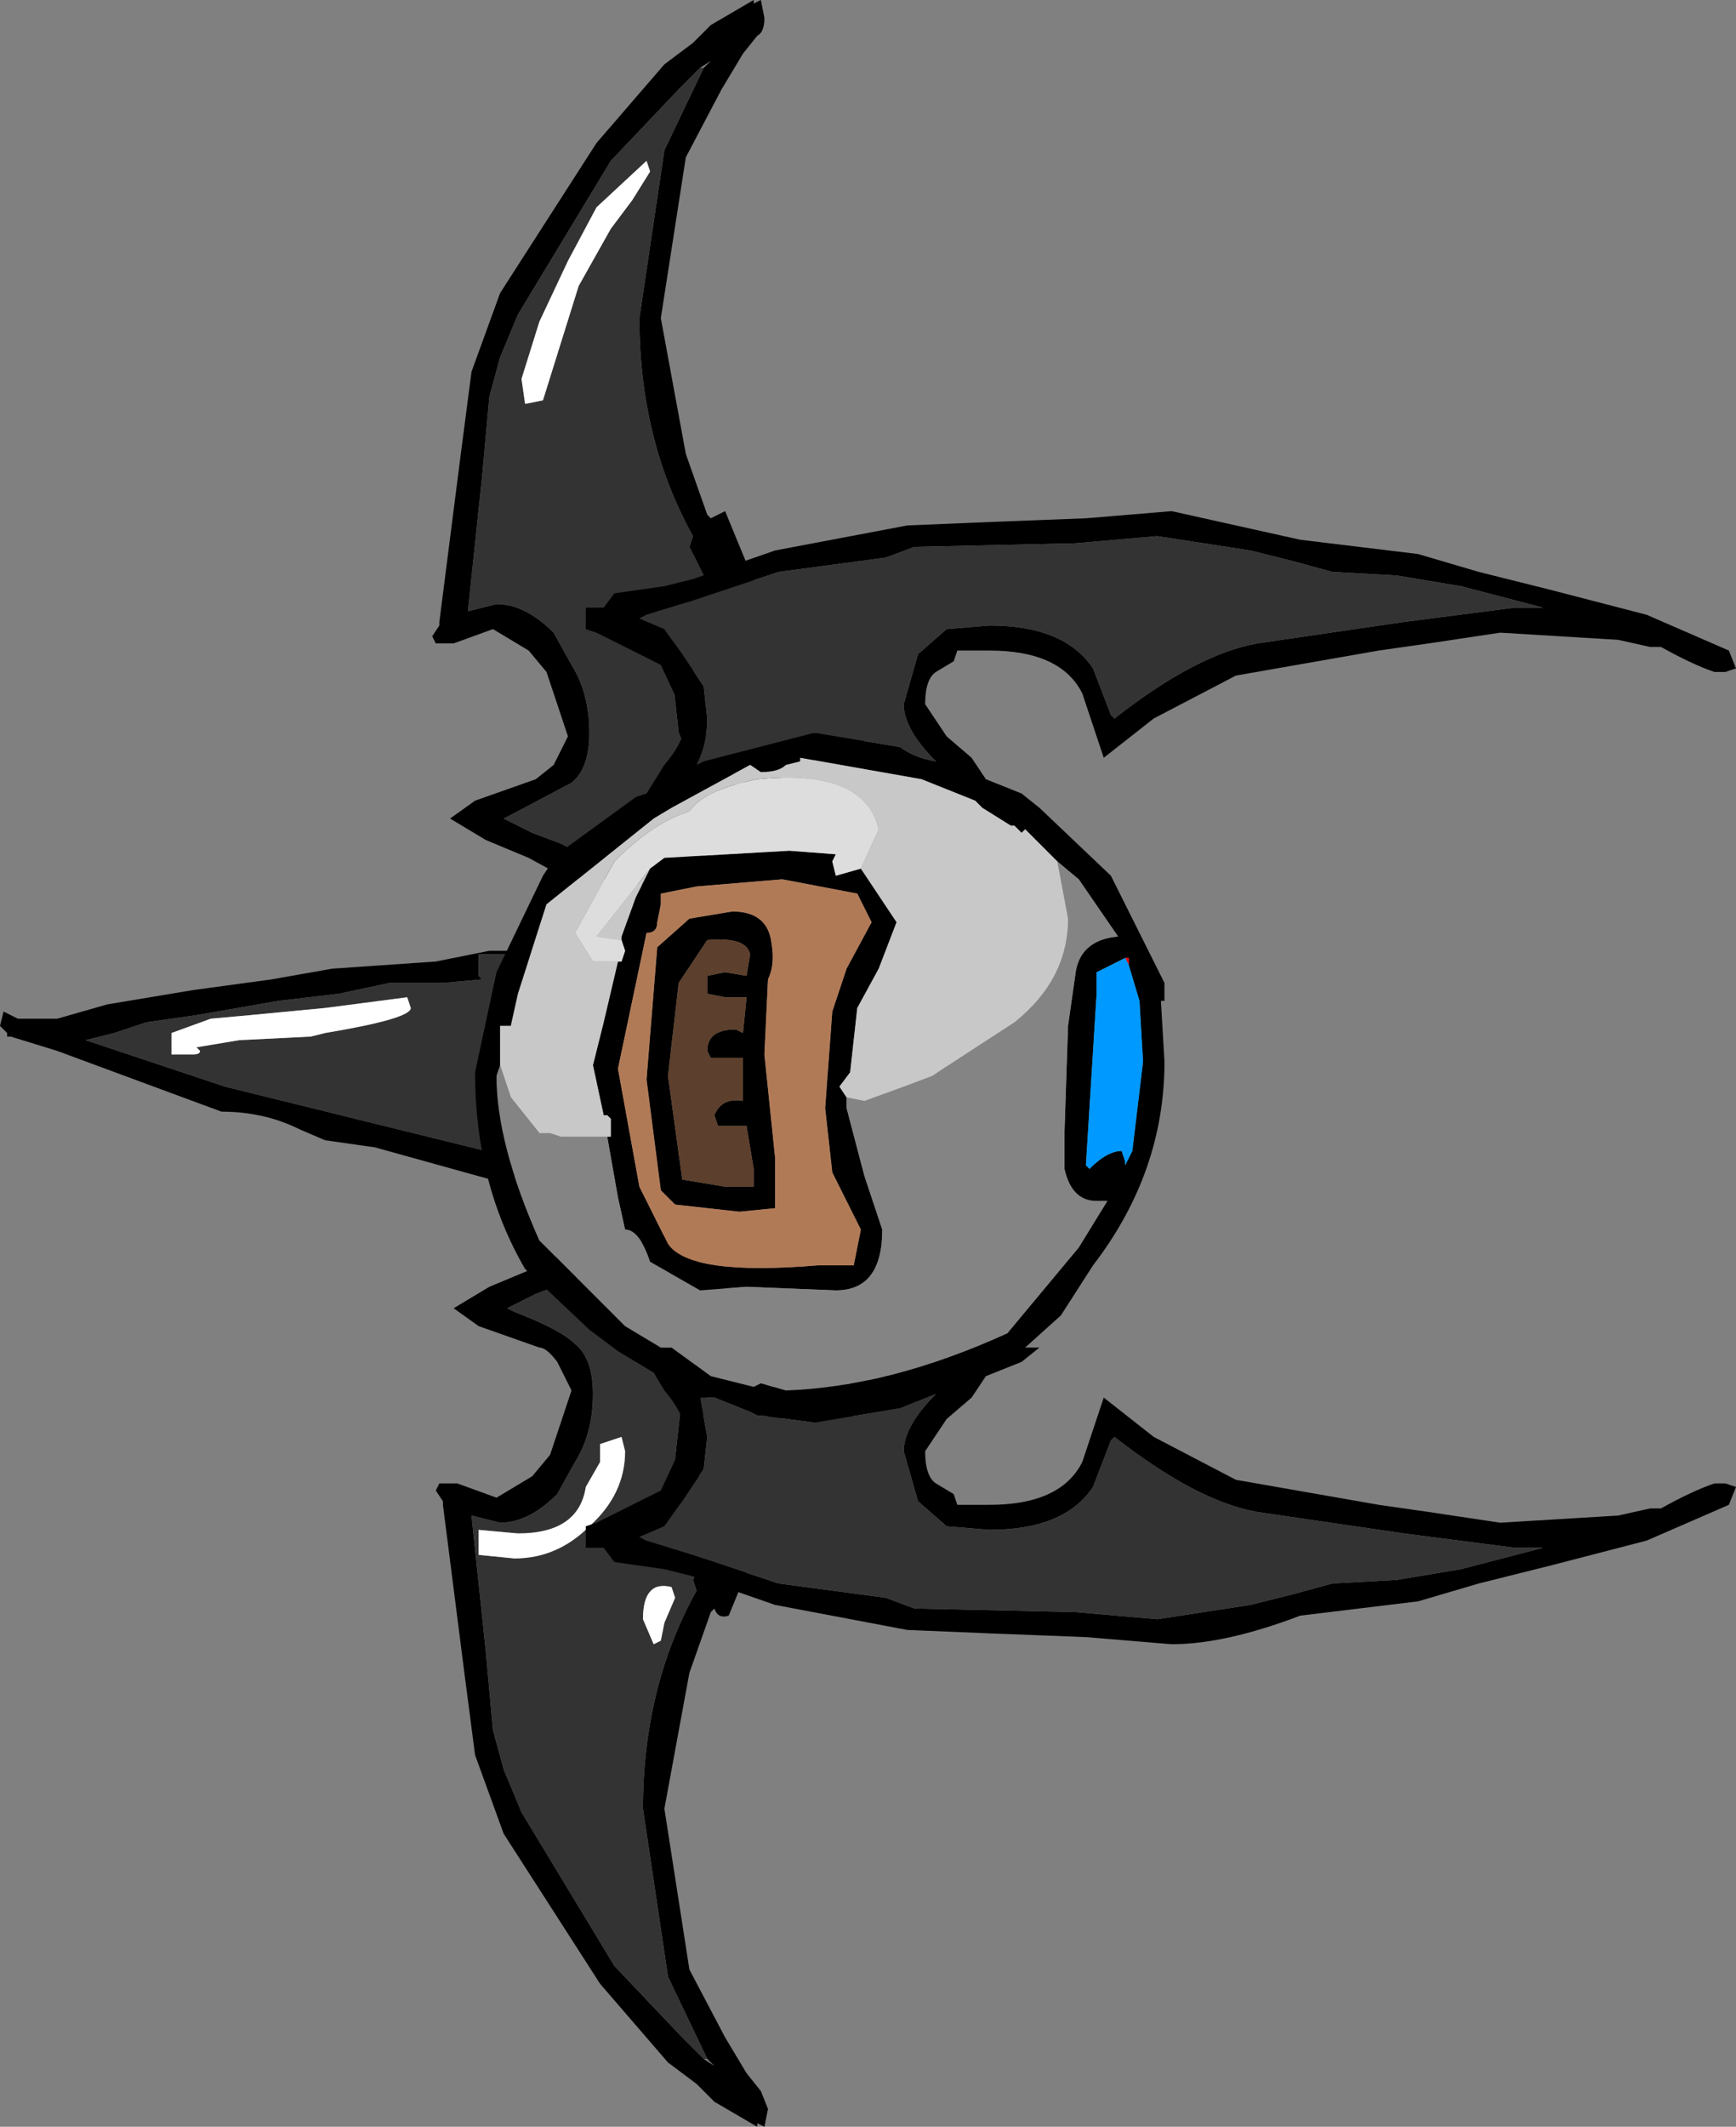 <?xml version="1.0" encoding="UTF-8" standalone="no"?>
<svg xmlns:xlink="http://www.w3.org/1999/xlink" height="29.75px" width="24.3px" xmlns="http://www.w3.org/2000/svg">
  <rect width="100%" height="100%" fill="#808080" stroke="none"/>
  <g transform="matrix(1.0, 0.0, 0.0, 1.0, 11.15, 14.9)">
    <path d="M0.3 -4.9 L0.2 -5.05 -0.45 -5.85 -1.0 -6.45 -1.1 -6.6 -1.15 -6.6 -1.35 -6.25 -1.45 -5.55 -1.3 -4.65 -1.15 -4.5 -0.75 -4.6 -0.35 -4.5 -0.45 -4.75 -0.45 -5.0 -0.3 -5.05 0.0 -4.65 0.3 -4.65 0.3 -4.9 M0.5 -5.25 L0.95 -4.7 0.95 -4.45 0.8 -4.4 0.65 -4.55 0.2 -4.25 -0.05 -4.2 -0.15 -4.1 -0.35 -3.85 -1.85 -2.4 -2.4 -2.6 -3.2 -2.6 -3.75 -2.9 -4.35 -3.15 -4.85 -3.45 -4.5 -3.7 -3.65 -4.0 -3.4 -4.2 -3.2 -4.6 -3.5 -5.5 -3.75 -5.8 -4.25 -6.1 -4.8 -5.9 -5.05 -5.9 -5.1 -6.0 -5.0 -6.15 -5.0 -6.2 -4.7 -8.55 -4.55 -9.7 -4.15 -10.8 -2.8 -12.9 -1.85 -14.0 -1.45 -14.3 -1.2 -14.55 -0.6 -14.9 -0.6 -14.85 -0.5 -14.9 -0.45 -14.65 Q-0.45 -14.45 -0.55 -14.4 L-0.75 -14.15 -1.05 -13.65 -1.55 -12.7 -1.9 -10.45 -1.55 -8.55 -1.25 -7.7 -1.2 -7.65 -1.0 -7.75 -0.65 -6.9 -0.6 -6.85 -0.6 -6.8 0.0 -6.0 0.5 -5.25 M0.35 4.6 L0.05 4.6 -0.25 5.0 -0.4 4.95 -0.4 4.7 -0.3 4.45 -0.7 4.55 -1.1 4.45 -1.25 4.6 -1.4 5.5 -1.3 6.2 -1.1 6.55 -1.05 6.55 -0.95 6.4 -0.4 5.8 0.25 5.0 0.35 4.85 0.35 4.6 M0.85 4.35 L1.0 4.4 1.0 4.65 0.55 5.2 0.05 5.95 -0.55 6.75 -0.55 6.8 -0.6 6.85 -0.95 7.7 Q-1.1 7.75 -1.15 7.6 L-1.2 7.65 -1.5 8.5 -1.85 10.4 -1.5 12.65 -1.0 13.6 -0.7 14.1 -0.5 14.35 -0.4 14.6 -0.45 14.85 -0.55 14.8 -0.55 14.85 -1.15 14.5 -1.4 14.25 -1.8 13.95 -2.75 12.85 -4.1 10.75 -4.5 9.65 -4.65 8.5 -4.95 6.15 -4.95 6.1 -5.05 5.95 -5.0 5.85 -4.75 5.85 -4.2 6.05 -3.7 5.75 -3.45 5.45 -3.15 4.55 -3.35 4.15 Q-3.5 3.95 -3.6 3.95 L-4.45 3.65 -4.8 3.4 -4.3 3.1 -3.7 2.85 -3.15 2.55 -2.35 2.55 -1.8 2.35 -0.3 3.8 -0.1 4.05 0.0 4.15 0.25 4.2 Q0.65 4.25 0.7 4.5 L0.85 4.35 M-1.3 -13.95 L-1.2 -14.05 -1.35 -13.95 -1.65 -13.65 -2.6 -12.65 -3.9 -10.5 -4.15 -9.9 -4.3 -9.35 -4.4 -8.25 -4.6 -6.35 -4.2 -6.45 Q-3.8 -6.45 -3.4 -6.05 L-3.15 -5.6 Q-2.9 -5.2 -2.9 -4.65 -2.9 -4.15 -3.15 -3.95 L-4.0 -3.5 -4.1 -3.45 -3.7 -3.25 -3.3 -3.1 -3.0 -2.95 -1.95 -2.85 -1.5 -3.25 -1.05 -3.65 -0.95 -3.7 -0.85 -3.85 -1.0 -3.75 -1.4 -4.1 -1.45 -4.1 -1.45 -4.2 -1.65 -4.65 -1.75 -5.55 Q-1.75 -6.3 -1.3 -6.85 L-1.5 -7.25 -1.45 -7.4 Q-2.2 -8.75 -2.2 -10.45 L-1.85 -12.8 -1.3 -13.95 M-3.95 1.3 L-3.95 1.6 -4.1 1.65 -5.9 1.15 -6.6 1.05 -6.95 0.9 Q-7.45 0.65 -8.05 0.65 L-10.35 -0.2 -11.0 -0.4 -11.05 -0.4 -11.05 -0.45 -11.15 -0.55 -11.1 -0.75 -10.9 -0.65 -10.35 -0.65 -9.65 -0.85 -8.45 -1.05 -7.35 -1.2 -6.5 -1.35 -5.05 -1.45 -4.3 -1.6 -3.95 -1.6 -3.9 -1.55 -4.05 -1.55 -4.45 -1.55 -4.45 -1.25 -4.4 -1.2 -4.95 -1.15 -5.7 -1.15 -6.4 -1.0 -7.25 -0.9 -8.4 -0.7 -9.1 -0.6 -9.55 -0.45 -9.95 -0.35 -8.0 0.3 -4.35 1.2 -4.3 1.4 -4.05 1.4 -3.95 1.3 M-0.9 -4.15 L-0.85 -3.85 -0.5 -4.2 -0.75 -4.25 -0.9 -4.15 M-0.9 3.65 L-1.0 3.6 -1.45 3.2 -1.9 2.8 -2.95 2.9 -3.25 3.05 -3.65 3.2 -4.05 3.4 -3.95 3.45 Q-3.3 3.7 -3.1 3.9 -2.85 4.1 -2.85 4.6 -2.85 5.15 -3.1 5.55 L-3.35 6.0 Q-3.75 6.4 -4.15 6.4 L-4.55 6.3 -4.35 8.2 -4.25 9.3 -4.1 9.85 -3.85 10.45 -2.55 12.6 -1.6 13.6 -1.3 13.9 -1.15 14.0 -1.25 13.9 -1.8 12.75 -2.15 10.4 Q-2.15 8.7 -1.4 7.35 L-1.45 7.2 -1.25 6.8 Q-1.7 6.25 -1.7 5.5 L-1.6 4.6 -1.4 4.15 -1.4 4.05 -1.35 4.05 -0.95 3.7 -0.8 3.8 -0.85 4.1 -0.7 4.2 -0.45 4.15 -0.8 3.8 -0.9 3.65" fill="#000000" fill-rule="evenodd" stroke="none"/>
    <path d="M-1.35 -13.95 L-1.3 -13.95 -1.85 -12.8 -2.2 -10.45 Q-2.2 -8.75 -1.45 -7.4 L-1.5 -7.25 -1.3 -6.85 Q-1.75 -6.3 -1.75 -5.55 L-1.65 -4.65 -1.45 -4.2 -1.45 -4.1 -1.4 -4.1 -1.0 -3.75 -0.95 -3.7 -1.05 -3.65 -1.5 -3.25 -1.95 -2.85 -3.0 -2.95 -3.3 -3.1 -3.7 -3.25 -4.1 -3.45 -4.0 -3.5 -3.15 -3.95 Q-2.9 -4.15 -2.9 -4.65 -2.9 -5.2 -3.15 -5.6 L-3.4 -6.05 Q-3.8 -6.45 -4.2 -6.45 L-4.6 -6.35 -4.4 -8.25 -4.3 -9.35 -4.15 -9.9 -3.9 -10.5 -2.6 -12.65 -1.65 -13.65 -1.35 -13.95 M-2.05 -12.5 L-2.1 -12.65 -2.8 -12.0 -3.2 -11.25 -3.6 -10.4 -3.85 -9.6 -3.8 -9.25 -3.55 -9.3 -3.05 -10.9 -2.6 -11.7 -2.3 -12.1 -2.05 -12.5 M-3.9 -1.55 Q-3.2 -1.45 -3.2 -0.15 L-3.3 0.7 -3.75 1.05 -3.95 1.3 -4.05 1.4 -4.3 1.4 -4.35 1.2 -8.0 0.3 -9.95 -0.35 -9.55 -0.45 -9.1 -0.6 -8.4 -0.7 -7.25 -0.9 -6.4 -1.0 -5.7 -1.15 -4.95 -1.15 -4.4 -1.2 -4.45 -1.25 -4.45 -1.55 -4.05 -1.55 -3.9 -1.55 M-8.4 -0.25 L-7.8 -0.35 -6.8 -0.4 -6.6 -0.45 Q-5.4 -0.65 -5.4 -0.8 L-5.45 -0.95 -6.6 -0.8 -7.65 -0.7 -8.2 -0.65 -8.75 -0.45 -8.75 -0.15 -8.45 -0.15 Q-8.35 -0.15 -8.35 -0.2 L-8.4 -0.25 M-1.3 13.9 L-1.6 13.6 -2.55 12.6 -3.85 10.45 -4.1 9.85 -4.25 9.3 -4.35 8.2 -4.55 6.3 -4.15 6.4 Q-3.75 6.4 -3.35 6.0 L-3.1 5.55 Q-2.85 5.15 -2.85 4.6 -2.85 4.1 -3.1 3.9 -3.3 3.7 -3.95 3.45 L-4.05 3.4 -3.65 3.2 -3.25 3.05 -2.95 2.9 -1.9 2.8 -1.45 3.2 -1.0 3.6 -0.9 3.65 -0.95 3.7 -1.35 4.05 -1.4 4.05 -1.4 4.15 -1.6 4.6 -1.7 5.5 Q-1.7 6.25 -1.25 6.8 L-1.45 7.2 -1.4 7.35 Q-2.15 8.7 -2.15 10.4 L-1.8 12.75 -1.25 13.9 -1.3 13.9 M-2.75 5.3 L-2.75 5.55 -2.95 5.9 Q-3.05 6.55 -3.9 6.55 L-4.45 6.5 -4.45 6.85 -3.95 6.9 Q-3.35 6.9 -2.9 6.45 -2.4 6.0 -2.4 5.4 L-2.45 5.2 -2.75 5.3 M-1.7 7.45 L-1.75 7.3 Q-2.15 7.2 -2.15 7.75 L-2.0 8.1 -1.9 8.05 -1.85 7.8 -1.7 7.45" fill="#333333" fill-rule="evenodd" stroke="none"/>
    <path d="M-2.05 -12.5 L-2.3 -12.1 -2.6 -11.7 -3.05 -10.9 -3.55 -9.3 -3.8 -9.25 -3.85 -9.6 -3.6 -10.4 -3.2 -11.25 -2.8 -12.0 -2.1 -12.65 -2.05 -12.5 M-8.4 -0.25 L-8.35 -0.2 Q-8.35 -0.15 -8.45 -0.15 L-8.75 -0.15 -8.75 -0.45 -8.2 -0.65 -7.65 -0.7 -6.6 -0.8 -5.45 -0.95 -5.4 -0.8 Q-5.4 -0.65 -6.6 -0.45 L-6.8 -0.4 -7.8 -0.35 -8.4 -0.25 M-2.75 5.3 L-2.45 5.2 -2.4 5.4 Q-2.4 6.0 -2.9 6.45 -3.35 6.9 -3.95 6.9 L-4.45 6.85 -4.45 6.5 -3.9 6.55 Q-3.05 6.55 -2.95 5.9 L-2.75 5.55 -2.75 5.3 M-1.7 7.45 L-1.85 7.8 -1.9 8.05 -2.0 8.1 -2.15 7.75 Q-2.15 7.2 -1.75 7.3 L-1.7 7.45" fill="#ffffff" fill-rule="evenodd" stroke="none"/>
    <path d="M7.05 -7.35 L8.7 -7.15 9.55 -6.9 10.55 -6.65 11.9 -6.3 13.05 -5.8 13.15 -5.55 13.0 -5.5 12.9 -5.5 12.85 -5.5 Q12.55 -5.6 12.1 -5.85 L11.95 -5.85 11.5 -5.95 9.85 -6.05 8.85 -5.9 8.15 -5.8 6.15 -5.45 5.0 -4.85 4.3 -4.3 4.0 -5.2 Q3.7 -5.8 2.7 -5.8 L2.25 -5.8 2.2 -5.65 1.95 -5.5 Q1.8 -5.4 1.8 -5.05 L2.1 -4.6 2.45 -4.3 2.65 -4.0 3.15 -3.8 3.4 -3.6 4.4 -2.65 5.0 -1.45 5.15 -1.15 5.15 -0.9 5.1 -0.9 5.15 -0.05 Q5.15 1.5 4.15 2.8 L3.7 3.5 3.2 3.95 3.4 3.95 3.15 4.15 2.65 4.35 2.45 4.65 2.1 4.95 1.8 5.4 Q1.8 5.75 1.95 5.85 L2.2 6.0 2.25 6.15 2.7 6.15 Q3.7 6.15 4.0 5.55 L4.3 4.65 5.0 5.2 6.15 5.8 8.15 6.15 8.85 6.25 9.85 6.4 11.5 6.3 11.95 6.2 12.1 6.2 Q12.55 5.95 12.85 5.85 L12.9 5.85 13.0 5.85 13.15 5.9 13.05 6.15 11.9 6.65 10.55 7.0 9.55 7.25 8.7 7.5 7.05 7.7 Q6.0 8.1 5.25 8.1 L4.05 8.0 2.75 7.95 1.55 7.9 -0.3 7.55 -1.45 7.15 -1.85 7.05 -2.55 6.95 -2.7 6.75 -2.95 6.75 -2.95 6.45 -2.8 6.4 -1.9 5.95 -1.55 5.2 Q-1.55 4.9 -1.85 4.55 L-2.0 4.3 -2.5 4.0 -2.9 3.7 -3.8 2.85 Q-4.5 1.65 -4.5 0.1 L-4.2 -1.3 -3.55 -2.65 -3.35 -2.95 -2.25 -3.75 -2.1 -3.8 -1.85 -4.2 Q-1.55 -4.55 -1.55 -4.85 L-1.9 -5.6 -2.8 -6.05 -2.95 -6.1 -2.95 -6.4 -2.7 -6.4 -2.55 -6.6 -1.85 -6.7 -1.45 -6.8 -0.3 -7.2 1.55 -7.55 2.75 -7.6 4.05 -7.65 5.25 -7.75 7.05 -7.35 M6.95 -7.05 L6.35 -7.2 5.05 -7.4 3.9 -7.3 1.65 -7.25 1.25 -7.1 -0.25 -6.9 -1.45 -6.5 -2.1 -6.3 -2.2 -6.25 -1.85 -6.1 -1.6 -5.75 -1.3 -5.3 -1.25 -4.85 Q-1.25 -4.5 -1.4 -4.2 L-1.3 -4.25 0.25 -4.65 1.45 -4.45 Q1.65 -4.3 1.95 -4.25 1.5 -4.7 1.5 -5.05 L1.7 -5.75 2.1 -6.1 2.7 -6.15 Q3.75 -6.15 4.15 -5.55 L4.4 -4.9 4.45 -4.85 Q5.6 -5.75 6.45 -5.9 L8.5 -6.2 10.05 -6.4 10.45 -6.4 9.3 -6.7 8.4 -6.85 7.5 -6.9 6.95 -7.05 M3.65 -2.85 L3.2 -3.3 3.15 -3.25 3.05 -3.35 3.0 -3.35 2.6 -3.6 2.5 -3.7 1.75 -4.0 0.05 -4.3 0.05 -4.25 -0.15 -4.2 Q-0.25 -4.1 -0.5 -4.1 L-0.65 -4.2 -1.75 -3.6 -2.0 -3.45 -3.5 -2.25 -3.9 -1.0 -4.0 -0.55 -4.15 -0.55 -4.15 0.0 -4.2 0.15 Q-4.2 1.1 -3.6 2.45 L-2.4 3.65 -1.9 3.95 -1.75 3.95 -1.2 4.35 -0.6 4.5 -0.5 4.45 -0.15 4.55 Q1.3 4.5 2.95 3.75 L3.95 2.55 4.35 1.9 4.2 1.9 Q3.85 1.9 3.75 1.45 L3.75 0.95 3.8 -0.55 3.9 -1.25 Q3.95 -1.75 4.5 -1.8 L3.95 -2.6 3.65 -2.85 M-2.65 1.0 L-2.6 1.0 -2.6 0.75 -2.65 0.7 -2.7 0.7 -2.85 0.0 -2.7 -0.6 -2.5 -1.45 -2.45 -1.45 -2.4 -1.6 -2.45 -1.75 -2.45 -1.8 -2.25 -2.35 -2.05 -2.75 -1.85 -2.9 -0.1 -3.0 0.55 -2.95 0.5 -2.85 0.55 -2.65 0.9 -2.75 1.4 -2.0 1.15 -1.35 0.85 -0.8 0.75 0.1 0.6 0.3 0.7 0.45 0.7 0.6 0.95 1.55 1.2 2.3 Q1.2 3.15 0.55 3.15 L-0.7 3.1 -1.35 3.15 -2.05 2.75 Q-2.2 2.3 -2.4 2.3 L-2.5 1.85 -2.65 1.0 M0.85 -2.4 L-0.2 -2.6 -1.4 -2.5 -1.9 -2.4 -1.9 -2.25 -1.95 -2.0 Q-1.95 -1.85 -2.1 -1.85 L-2.5 0.05 -2.2 1.7 -1.8 2.5 Q-1.5 2.95 0.3 2.8 L0.8 2.8 0.9 2.3 0.5 1.5 0.4 0.6 0.5 -0.75 0.7 -1.35 1.05 -2.0 0.85 -2.4 M4.65 -1.4 L4.65 -1.5 4.6 -1.5 4.2 -1.3 4.2 -1.0 4.05 1.4 4.1 1.45 Q4.35 1.2 4.55 1.2 L4.6 1.35 4.6 1.4 4.7 1.2 4.85 -0.05 4.8 -0.9 4.65 -1.4 M1.7 6.1 L1.5 5.4 Q1.5 5.05 1.95 4.6 L1.45 4.8 0.25 5.0 -0.5 4.9 -0.55 4.9 -0.65 4.85 -1.15 4.65 -1.35 4.65 -1.25 5.2 -1.3 5.65 -1.6 6.1 -1.85 6.45 -2.2 6.6 -2.1 6.65 -1.45 6.85 -0.25 7.25 1.25 7.45 1.65 7.6 3.9 7.65 5.05 7.75 6.35 7.55 6.95 7.4 7.5 7.25 8.4 7.2 9.3 7.05 10.45 6.75 10.05 6.75 8.5 6.55 6.45 6.25 Q5.6 6.1 4.45 5.2 L4.4 5.25 4.15 5.9 Q3.75 6.5 2.7 6.5 L2.1 6.45 1.7 6.1 M-1.25 -1.75 L-1.65 -1.15 -1.8 0.15 -1.6 1.6 -1.0 1.7 -0.6 1.7 -0.6 1.45 -0.7 0.85 -1.1 0.85 -1.15 0.7 Q-1.05 0.45 -0.75 0.5 L-0.75 0.1 -0.75 -0.1 -1.2 -0.1 -1.25 -0.2 Q-1.25 -0.5 -0.85 -0.5 L-0.75 -0.45 -0.7 -0.95 -1.0 -0.95 -1.25 -1.0 -1.25 -1.25 -1.0 -1.3 -0.7 -1.25 -0.65 -1.55 Q-0.7 -1.8 -1.25 -1.75 M-0.35 -1.7 Q-0.3 -1.4 -0.4 -1.2 L-0.45 -0.15 -0.3 1.3 -0.3 2.0 -0.8 2.05 -1.7 1.95 -1.9 1.75 -2.1 0.2 -1.95 -1.65 -1.5 -2.05 -0.9 -2.15 Q-0.4 -2.15 -0.35 -1.7" fill="#000000" fill-rule="evenodd" stroke="none"/>
    <path d="M6.95 -7.05 L7.5 -6.9 8.4 -6.85 9.3 -6.7 10.45 -6.4 10.05 -6.4 8.5 -6.2 6.45 -5.9 Q5.6 -5.75 4.45 -4.85 L4.4 -4.9 4.15 -5.55 Q3.75 -6.15 2.7 -6.15 L2.1 -6.1 1.7 -5.75 1.5 -5.05 Q1.5 -4.7 1.95 -4.25 1.65 -4.3 1.45 -4.45 L0.25 -4.65 -1.3 -4.25 -1.4 -4.2 Q-1.25 -4.5 -1.25 -4.85 L-1.3 -5.3 -1.6 -5.75 -1.85 -6.1 -2.2 -6.25 -2.1 -6.3 -1.45 -6.5 -0.25 -6.9 1.25 -7.1 1.65 -7.25 3.9 -7.3 5.05 -7.4 6.35 -7.2 6.95 -7.05 M1.7 6.1 L2.1 6.45 2.7 6.5 Q3.75 6.5 4.15 5.9 L4.4 5.25 4.45 5.2 Q5.6 6.1 6.45 6.25 L8.5 6.55 10.05 6.75 10.45 6.75 9.3 7.05 8.4 7.2 7.5 7.25 6.95 7.4 6.35 7.55 5.05 7.75 3.9 7.65 1.65 7.6 1.25 7.45 -0.25 7.25 -1.45 6.85 -2.1 6.65 -2.2 6.6 -1.85 6.45 -1.6 6.1 -1.3 5.65 -1.25 5.2 -1.35 4.65 -1.15 4.65 -0.65 4.85 -0.55 4.9 -0.5 4.9 0.25 5.0 1.45 4.8 1.95 4.6 Q1.5 5.05 1.5 5.4 L1.7 6.1" fill="#333333" fill-rule="evenodd" stroke="none"/>
    <path d="M3.65 -2.85 L3.95 -2.6 4.5 -1.8 Q3.95 -1.75 3.9 -1.25 L3.8 -0.55 3.75 0.95 3.75 1.45 Q3.85 1.9 4.2 1.9 L4.35 1.9 3.95 2.55 2.95 3.75 Q1.3 4.5 -0.15 4.55 L-0.5 4.45 -0.6 4.5 -1.2 4.35 -1.75 3.95 -1.9 3.95 -2.4 3.65 -3.6 2.45 Q-4.2 1.1 -4.2 0.15 L-4.15 0.0 -4.0 0.45 -3.6 0.95 -3.45 0.95 -3.3 1.0 -2.65 1.0 -2.5 1.85 -2.4 2.3 Q-2.2 2.3 -2.05 2.75 L-1.35 3.15 -0.7 3.1 0.55 3.15 Q1.2 3.15 1.2 2.3 L0.95 1.55 0.7 0.6 0.7 0.45 0.95 0.5 1.5 0.3 1.9 0.15 2.05 0.05 3.05 -0.6 Q3.8 -1.2 3.8 -2.05 L3.65 -2.85" fill="#848484" fill-rule="evenodd" stroke="none"/>
    <path d="M0.85 -2.4 L1.05 -2.0 0.7 -1.35 0.5 -0.75 0.4 0.6 0.5 1.5 0.9 2.3 0.8 2.8 0.3 2.8 Q-1.5 2.95 -1.8 2.5 L-2.2 1.7 -2.5 0.05 -2.1 -1.85 Q-1.95 -1.85 -1.95 -2.0 L-1.9 -2.25 -1.9 -2.4 -1.4 -2.5 -0.2 -2.6 0.85 -2.4 M-0.35 -1.7 Q-0.4 -2.15 -0.9 -2.15 L-1.5 -2.05 -1.95 -1.65 -2.1 0.2 -1.9 1.75 -1.7 1.95 -0.8 2.05 -0.3 2.0 -0.3 1.3 -0.45 -0.15 -0.4 -1.2 Q-0.3 -1.4 -0.35 -1.7" fill="#b17a56" fill-rule="evenodd" stroke="none"/>
    <path d="M-1.25 -1.75 Q-0.7 -1.8 -0.65 -1.55 L-0.7 -1.25 -1.0 -1.3 -1.25 -1.25 -1.25 -1.0 -1.0 -0.95 -0.7 -0.95 -0.75 -0.45 -0.85 -0.5 Q-1.25 -0.5 -1.25 -0.2 L-1.2 -0.1 -0.75 -0.1 -0.75 0.1 -0.75 0.5 Q-1.05 0.45 -1.15 0.7 L-1.1 0.85 -0.7 0.85 -0.6 1.45 -0.6 1.7 -1.0 1.7 -1.6 1.6 -1.8 0.15 -1.65 -1.15 -1.25 -1.75" fill="#5c3f2c" fill-rule="evenodd" stroke="none"/>
    <path d="M4.6 -1.5 L4.65 -1.5 4.65 -1.4 4.6 -1.5" fill="#f70000" fill-rule="evenodd" stroke="none"/>
    <path d="M-4.15 0.0 L-4.15 -0.55 -4.0 -0.55 -3.9 -1.0 -3.5 -2.25 -2.0 -3.45 -1.75 -3.6 -0.65 -4.2 -0.5 -4.1 Q-0.25 -4.1 -0.15 -4.2 L0.05 -4.25 0.05 -4.3 1.75 -4.0 2.5 -3.7 2.6 -3.6 3.0 -3.35 3.05 -3.35 3.15 -3.25 3.2 -3.3 3.65 -2.85 3.8 -2.05 Q3.8 -1.2 3.05 -0.6 L2.05 0.05 1.9 0.15 1.5 0.3 0.95 0.5 0.7 0.45 0.6 0.3 0.75 0.1 0.85 -0.8 1.15 -1.35 1.4 -2.0 0.9 -2.75 1.15 -3.3 Q0.95 -4.15 -0.55 -4.0 -1.3 -3.85 -1.5 -3.55 -2.0 -3.4 -2.55 -2.85 L-3.1 -1.85 -2.85 -1.45 -2.5 -1.45 -2.7 -0.6 -2.85 0.0 -2.7 0.7 -2.65 0.7 -2.6 0.75 -2.6 1.0 -2.65 1.0 -3.3 1.0 -3.45 0.95 -3.6 0.95 -4.0 0.45 -4.15 0.0 M-2.05 -2.75 L-2.25 -2.35 -2.45 -1.8 -2.45 -1.75 -2.8 -1.8 -2.05 -2.75" fill="#c8c8c8" fill-rule="evenodd" stroke="none"/>
    <path d="M-2.5 -1.45 L-2.85 -1.45 -3.1 -1.85 -2.55 -2.85 Q-2.0 -3.4 -1.5 -3.55 -1.3 -3.85 -0.55 -4.0 0.95 -4.15 1.15 -3.3 L0.9 -2.75 0.55 -2.65 0.5 -2.85 0.55 -2.95 -0.1 -3.0 -1.85 -2.9 -2.05 -2.75 -2.8 -1.8 -2.45 -1.75 -2.4 -1.6 -2.45 -1.45 -2.5 -1.45" fill="#dddddd" fill-rule="evenodd" stroke="none"/>
    <path d="M4.6 -1.5 L4.65 -1.4 4.8 -0.9 4.85 -0.05 4.7 1.2 4.6 1.4 4.6 1.35 4.55 1.2 Q4.35 1.2 4.1 1.45 L4.05 1.4 4.2 -1.0 4.2 -1.3 4.6 -1.5" fill="#0099ff" fill-rule="evenodd" stroke="none"/>
  </g>
</svg>
